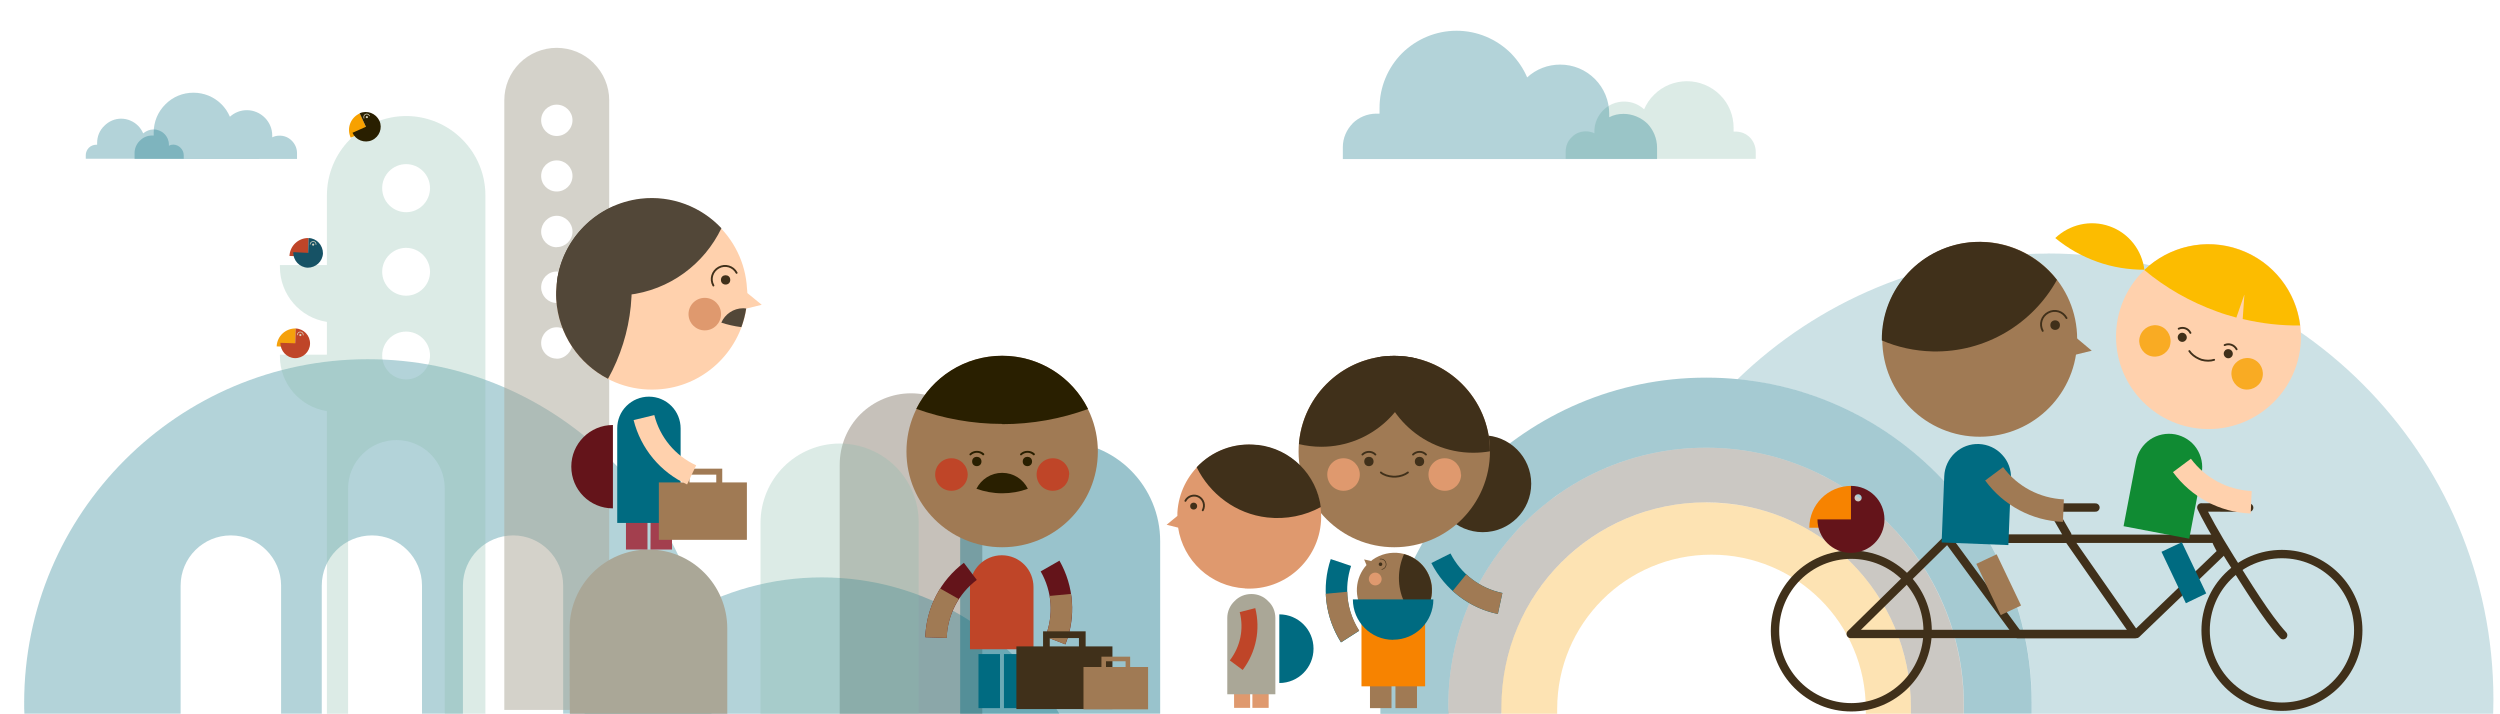 <svg xmlns="http://www.w3.org/2000/svg" viewBox="0 0 2090 596.7"><path opacity=".3" fill="#006B81" d="M307.5 300.3C149 300.3 20.2 429 20.2 587.6c0 3 0 6 .2 9H151v-107c0-23.2 18.8-42 42-42 23 0 42 18.8 42 42v107h34v-107c0-23.2 18.8-42 42-42 23 0 41.8 18.8 41.8 42v107H387v-107c0-23.2 18.8-42 42-42 23 0 41.8 18.8 41.8 42v107h124v-9c0-158.7-128.6-287.3-287.3-287.3z"/><path opacity=".5" fill="#4C97A7" d="M1426.3 315.7c-150.4 0-272.3 122-272.3 272.4v8.7h57c-.2-2.3-.2-4.6-.2-6.8 0-119.2 96.5-215.7 215.5-215.7s215.5 96.5 215.5 215.6v6.7h56.7V588c0-150.3-121.8-272.3-272.2-272.3z"/><path opacity=".3" fill="#524738" d="M1426.3 374.3c-119 0-215.5 96.5-215.5 215.6v6.7h44.4v-5.4c0-94.6 76.5-171.2 171-171.2 94.7 0 171.3 76.7 171.3 171.3v5.4h44.2V590c0-119.2-96.4-215.7-215.4-215.7z"/><path opacity=".3" fill="#F7A100" d="M1426.3 420c-94.6 0-171.2 76.7-171.2 171.3 0 1.8 0 3.6.2 5.4h46.5v-4c0-71.4 57.7-129 129-129s129 57.6 129 129v4h37.7v-5.4c0-94.6-76.5-171.2-171-171.2z"/><path opacity=".5" fill="#AAA797" d="M496.4 52.8c-8.2-8.2-19.4-12.8-31-12.8-11.6 0-22.8 4.6-31 12.8-8.2 8.2-12.8 19.4-12.8 31v509.7h87.7V83.8c0-11.6-4.7-22.8-13-31zm-31 247c-7.2 0-13-5.8-13-13s5.8-13.2 13-13.2 13.2 6 13.2 13-6 13.3-13.2 13.3zm0-46.5c-7.2 0-13-6-13-13 0-7.4 5.8-13.3 13-13.3s13.2 6 13.2 13.2c0 7.2-6 13-13.2 13zm0-46.6c-7.2 0-13-6-13-13s5.8-13.3 13-13.3 13.2 6 13.2 13.2-6 13-13.2 13zm0-46.6c-7.2 0-13-5.7-13-13s5.8-13 13-13 13.2 5.7 13.2 13-6 13-13.2 13zm0-46.4c-7.2 0-13-6-13-13.2 0-7.2 5.8-13 13-13s13.2 5.8 13.2 13c0 7.3-6 13.2-13.2 13.2z"/><path opacity=".3" fill="#40301A" d="M702 596.7V388.4c0-15.8 6.2-31 17.4-42.2 11.2-11 26.4-17.4 42.2-17.4 15.8 0 31 6.3 42.2 17.4s17.4 26.4 17.4 42.2v208.3H702z"/><path opacity=".4" fill="#006B81" d="M802.7 596.7V452.5c0-22.2 8.8-43.4 24.5-59 15.7-15.8 37-24.6 59-24.6 22.3 0 43.6 8.7 59.2 24.4 15.7 15.7 24.5 37 24.5 59v144.3H802.6z"/><path opacity=".2" fill="#006B81" d="M1711.8 212c-100.7 0-192 40-259.2 105 138 13.3 246 129.5 246 271v8.7h385.7l.2-11.8c0-206-167-373-372.7-373z"/><g fill="#006B81"><path opacity=".3" d="M117 117.6c2.6-2.8 6.3-4.3 10-4.3h1.5v-2.7c0-8.8 3.5-17.2 9.8-23.4 6.2-6.3 14.6-9.7 23.4-9.7 8.8 0 17.2 3.4 23.5 9.7 3 3 5.3 6.5 7 10.4 4-3.6 9-5.5 14.2-5.5 5.6 0 11 2.3 15 6.3s6.2 9.3 6.2 15v1.4c2-1 4-1.4 6.2-1.4 3.8 0 7.5 1.5 10.2 4.3 2.7 2.7 4.3 6.4 4.3 10.2v5H112.5v-5c0-3.8 1.6-7.5 4.3-10.2z"/><path opacity=".3" d="M74.2 123.6c1.6-1.6 3.8-2.6 6.2-2.6h.8v-1.6c0-5.3 2-10.4 6-14.2 3.7-3.8 8.8-6 14-6 5.4 0 10.5 2.2 14.3 6 1.8 1.8 3.2 4 4.2 6.3 2.4-2 5.5-3.3 8.7-3.3 3.3 0 6.6 1.3 9 3.7 2.4 2.3 3.8 5.6 3.8 9v1c1-.7 2.4-1 3.7-1 2.2 0 4.4 1 6 2.6 1.7 1.6 2.7 4 2.7 6.2v3H71.7v-3c0-2.3 1-4.6 2.6-6.2z"/></g><path fill="#8BBDAC" d="M1463 115c-3.2-3.3-7.6-5-12-5h-1.7v-3.2c0-10.3-4-20.2-11.4-27.5-7.4-7.3-17.3-11.4-27.6-11.4s-20.2 4-27.5 11.3c-3.6 3.5-6.4 7.7-8.3 12.2-4.6-4.2-10.5-6.5-16.7-6.5-6.6 0-13 2.6-17.6 7.3-4.6 4.7-7.3 11-7.3 17.6v1.6c-2-1-4.6-1.6-7-1.6-4.6 0-9 1.7-12 5-3.3 3-5 7.4-5 12v6h158.9v-6c0-4.6-2-9-5-12z" opacity=".3"/><path opacity=".3" fill="#006B81" d="M1130.7 103.2c5.3-5.2 12.4-8.2 20-8.2h2.6V90c0-17 6.8-33.4 18.8-45.5 12.2-12 28.5-18.8 45.6-18.8 17 0 33.3 6.8 45.4 18.8 5.8 6 10.4 12.7 13.6 20.2 7.6-7 17.4-10.7 27.6-10.7 11 0 21.3 4.3 29 12 7.7 7.7 12 18.2 12 29v3c3.8-2 7.8-2.8 12-2.8 7.4 0 14.6 3 20 8.2 5 5.3 8 12.4 8 20v9.6h-262.7V123c0-7.4 3-14.5 8.2-19.8z"/><path opacity=".3" fill="#8BBDAC" d="M234 296.4v1.5c0 23 17 42.4 39.3 45.8v253H291V408.3c0-10.8 4.3-21 12-28.6 7.5-7.6 17.7-11.8 28.4-11.8 10.8 0 21 4.2 28.6 11.8 7.6 7.6 11.8 17.8 11.8 28.6v188.3h34V163.3c0-17.6-7-34.4-19.4-46.8C374 104 357 97 339.6 97s-34.4 7-47 19.5c-12.3 12.4-19.3 29.2-19.3 46.8v58.3H234v1.5c0 23.3 17 42.6 39.3 46v27.4H234zm85.5.8c0-11 9-20 20-20s20 9 20 20-9 20-20 20-20-9-20-20zm0-70c0-11 9-20 20-20s20 9 20 20-9 20-20 20-20-9-20-20zm0-70c0-11 9-20 20-20s20 9 20 20c0 11.2-9 20.2-20 20.2s-20-9-20-20z"/><path fill="#BF4528" d="M258 199c-8.5-.2-15.6 6.4-16 15l15.6.4.5-15.4z"/><path fill="#165265" d="M270 211.8c-.3 6.8-6 12-12.8 12-6.8-.3-12.2-6-12-13l12.4.6.4-12.4c6.8.2 12 6 12 12.8z"/><path fill="none" stroke="#D9D5C1" stroke-width=".6" stroke-linecap="round" stroke-miterlimit="10" d="M259.3 204.2c0-1.3 1.3-2.4 2.6-2.3 1.3 0 2.4 1 2.3 2.5"/><circle fill="#D9D5C1" cx="261.8" cy="204.5" r=".9"/><path fill="#F5A10C" d="M247.3 274.6c-8.5-.2-15.7 6.4-16 15l15.5.5.5-15.4z"/><path fill="#BF4528" d="M259.2 287.4c-.2 6.8-6 12.2-12.8 12-6.8-.3-12-6-12-12.8l12.4.4.4-12.4c6.8.3 12.2 6 12 12.8z"/><path fill="none" stroke="#D9D5C1" stroke-width=".6" stroke-linecap="round" stroke-miterlimit="10" d="M248.6 280c0-1.5 1.2-2.6 2.6-2.5 1.3 0 2.4 1.2 2.3 2.6"/><circle fill="#D9D5C1" cx="251.1" cy="280.1" r=".9"/><g><path fill="#F7A100" d="M301 94.7c-8 3.5-11.4 12.6-7.8 20.4l14-6.2-6.3-14z"/><path fill="#291F00" d="M317.2 101c2.8 6 0 13.4-6.2 16.2-6.2 2.8-13.6 0-16.3-6.2l11.2-5-5.2-11.3c6.2-2.8 13.5 0 16.4 6.2z"/><path fill="none" stroke="#D9D5C1" stroke-width=".6" stroke-linecap="round" stroke-miterlimit="10" d="M304.3 98.8c-.5-1.2 0-2.7 1.3-3.3 1.2-.5 2.7 0 3.3 1.3"/><circle fill="#D9D5C1" cx="306.7" cy="97.9" r=".9"/></g><path opacity=".3" fill="#006B81" d="M885.6 596.7c-40-68-114-114-198.5-114-84.6 0-158.6 46-198.5 114h397z"/><path fill="#AAA797" d="M608 596.7v-71.3c0-36.4-29.4-66-65.8-66s-66 29.6-66 66c0 .7 0 70.6.2 71.3H608z"/><path opacity=".3" fill="#8BBDAC" d="M748.8 390.2c-12.4-12.4-29.3-19.4-46.8-19.4-17.5 0-34.4 7-46.8 19.4-12.4 12.4-19.4 29.3-19.4 46.8v159.7H768V437c.2-17.5-6.8-34.4-19.2-46.8z"/><g><g fill="#006B81"><path d="M818 546.8h18V592h-18zM839.3 546.8h18V592h-18z"/></g><path fill="#BF4528" d="M864 543v-52.2c0-7-2.7-13.8-7.7-18.8s-11.7-7.8-18.8-7.8c-7 0-13.8 2.8-18.8 7.8s-7.8 11.7-7.8 18.8v52h53z"/><circle fill="#A07A54" cx="837.8" cy="377.5" r="80"/><g fill="#291F00"><path d="M864.3 380.7c-.2 0-.4 0-.5-.2-1.3-1.3-3-2-4.8-2-1.8 0-3.6.7-5 2-.2.3-.7.3-1 0s-.3-1 0-1.2c1.6-1.6 3.7-2.4 6-2.4s4.4.8 6 2.3c.2.4.2 1 0 1.2l-.7.2zM822 380.7c-.2 0-.4 0-.5-.2-1.3-1.3-3-2-4.8-2-1.8 0-3.6.7-5 2-.2.3-.7.3-1 0-.3-.3-.3-1 0-1.2 1.6-1.6 3.7-2.4 6-2.4s4.4.8 6 2.3c.2.4.2 1 0 1.2l-.7.2z"/><circle cx="858.9" cy="385.8" r="3.9"/><circle cx="816.6" cy="385.8" r="3.9"/></g><g fill="#BF4528"><path d="M893.7 396.7c0 7.5-6 13.6-13.6 13.6s-13.5-6-13.5-13.6 6-13.6 13.6-13.6 13.7 6.2 13.7 13.7zM809 396.7c0 7.5-6 13.6-13.6 13.6s-13.6-6-13.6-13.6 6-13.6 13.6-13.6 13.6 6.2 13.6 13.7z"/></g><path fill="#291F00" d="M837.8 354.6c25.2 0 49.4-4.5 71.8-12.7-13-26.4-40.4-44.5-71.8-44.5s-58.6 18-71.8 44.4c22.4 8 46.6 12.6 71.8 12.6zM837.8 412.4c7.5 0 14.8-1.3 21.5-3.8-4-8-12-13.3-21.5-13.3-9.4 0-17.5 5.4-21.5 13.3 6.7 2.4 14 3.8 21.5 3.8z"/><path fill="#64141A" d="M773.5 532.7c1-24.7 12.6-47.4 32.3-62.2l10.8 14.3c-15.3 11.6-24.5 29.3-25.2 48.5l-18-.6z"/><path fill="#A07A54" d="M786 492c-7.6 12-12 26-12.5 40.7l18 .6c.3-11.7 4-23 10-32.5L786 492z"/><g><path fill="#64141A" d="M874 532.2c7-18 5.6-37.8-4-54.5l15.7-9c12.2 21.5 14 47 5 70l-16.7-6.5z"/><path fill="#A07A54" d="M895.4 496.5c2 14 .6 28.6-4.8 42.2l-16.6-6.5c4.3-11 5.4-22.6 3.5-34l18-1.7z"/></g></g><g><circle fill="#40301A" cx="1239.6" cy="404.4" r="40.5"/><circle fill="#A07A54" cx="1165.6" cy="377.5" r="80"/><path fill="#40301A" d="M1151.6 298.7c0 44 36 79.8 80 79.8 4.8 0 9.5-.4 14-1.2 0-44-36-79.8-80-79.8-4.8 0-9.4.4-14 1.2z"/><path fill="#40301A" d="M1086 371.3c6 1.4 12.2 2.2 18.6 2.2 42 0 76.6-32.5 79.7-73.8-6-1.4-12.2-2.2-18.7-2.2-42 0-76.5 32.5-79.7 73.8z"/><path fill="none" stroke="#40301A" stroke-width="1.6" stroke-linecap="round" stroke-miterlimit="10" d="M1181.3 380c3-3 8-3 10.8 0M1139 380c3-3 8-3 10.8 0"/><g fill="#40301A"><circle cx="1186.7" cy="385.8" r="3.9"/><circle cx="1144.4" cy="385.8" r="3.9"/></g><path fill="none" stroke="#40301A" stroke-width="1.6" stroke-linecap="round" stroke-miterlimit="10" d="M1177 395c-2.6 2-6.4 3.3-10.3 3.5h-2c-4-.2-8-1.5-10.3-3.5"/><g fill="#DF996E"><path d="M1221.5 396.7c0 7.5-6 13.6-13.6 13.6s-13.7-6-13.7-13.6 6-13.6 13.6-13.6 13.5 6.2 13.5 13.7zM1136.8 396.7c0 7.5-6 13.6-13.6 13.6s-13.6-6-13.6-13.6 6-13.6 13.6-13.6 13.6 6.2 13.6 13.7z"/></g><g fill="#A07A54"><path d="M1145.3 546.8h18V592h-18zM1166.6 546.8h18V592h-18z"/></g><path fill="#F78300" d="M1191.4 574v-83.2c0-7-2.8-13.8-7.8-18.8s-11.7-7.8-18.8-7.8c-7 0-13.8 2.8-18.8 7.8s-7.8 11.7-7.8 18.8v83h53.2z"/><path fill="#006B81" d="M1121 537c-13.2-21-16.3-46.2-8.5-69.6l17 5.7c-6 18.3-3.7 38 6.7 54.3l-15 9.6z"/><path fill="#A07A54" d="M1108.3 496.5c.6 14.2 5 28 12.8 40.4l15.2-9.7c-6.3-10-9.7-21-10-32.5l-18 1.7z"/><path fill="#006B81" d="M1252.2 513.3c-24-5-44.4-20.6-55.6-42.6l16-8c8.7 17 24.6 29.2 43.4 33l-3.8 17.6z"/><path fill="#A07A54" d="M1214.4 494c10.6 9.6 23.5 16.3 37.8 19.3l3.8-17.5c-11.5-2.4-22-8-30.2-15.7l-11.4 14z"/><g><path fill="#A07A54" d="M1191.2 475c-10-14-29.7-17-43.8-7-.4.3-.8.6-1 1l-6-1.3 2 4.7c-9.7 10.7-11 27.2-2 39.4 10 14 29.6 17.2 43.7 7 14-10 17.3-29.6 7.2-43.7z"/><path fill="#40301A" d="M1173.8 463.2c-2.7 6-4.3 13-4.3 20 0 14 6 26.4 15.2 35.2 13.5-10.2 16.4-29.4 6.5-43.3-4.4-6-10.6-10-17.4-11.8z"/><path fill="#DF996E" d="M1146.6 479.7c-2.4 1.7-3 5-1.2 7.4 1.7 2.5 5 3 7.4 1.3 2.4-1.7 3-5 1.2-7.4-1.7-2.5-5-3-7.4-1.3z"/><circle fill="#40301A" cx="1154.1" cy="471.7" r="1.5"/><path fill="none" stroke="#40301A" stroke-width=".5" stroke-linecap="round" stroke-miterlimit="10" d="M1155.2 476c2.4-.4 4-2.7 3.5-5-.4-2.5-2.7-4-5-3.6"/><path fill="#006B81" d="M1164.7 534.8c18.6 0 33.6-15 33.6-33.7H1131c0 18.7 15 33.8 33.7 33.8z"/></g></g><g><path fill="#006B81" d="M1069.4 513.6c16 0 28.7 12.8 28.7 28.7 0 15.8-12.7 28.7-28.6 28.7v-57.4z"/><path fill="#DF996E" d="M1031.6 557.8h13.5v34h-13.4zM1047 557.8h13.6v34H1047z"/><path fill="#AAA797" d="M1066.2 580.4v-63.8c0-5.3-2-10.4-6-14-3.7-4-8.8-6-14-6-5.4 0-10.4 2-14.2 6-3.8 3.6-6 8.7-6 14v63.8h40.2z"/><path fill="#BF4528" d="M1028.2 552c8.8-11.6 11.8-26.2 8.2-40.3l13-3.3c4.5 18 .7 36.8-10.5 51.7l-10.8-8z"/><path fill="#DF996E" d="M1041 492c33 1.8 61.5-23.5 63.4-56.7 1.8-33-23.5-61.5-56.7-63.4-33-2-61.5 23.5-63.4 56.6v2.8l-9 7.4 9.6 2.4c4.2 27.5 27 49.2 56 50.8z"/><circle fill="#DF996E" cx="1011" cy="444.6" r="10.2"/><circle fill="#40301A" cx="997.9" cy="423.1" r="2.9"/><path fill="none" stroke="#40301A" stroke-width="1.6" stroke-linecap="round" stroke-miterlimit="10" d="M991 418.7c2-4 7.2-5.6 11.2-3.4 4 2.2 5.5 7.3 3.3 11.3"/><path fill="#40301A" d="M1051.4 372c-19.7-2.3-38.2 5-51 18.6 11 22.3 32.6 39 59 42 16 1.8 31.6-1.5 44.8-8.7-3.5-26.8-24.8-48.8-52.8-52z"/></g><path fill="#40301A" d="M907.6 540.4v-12.6H872v12.6h-22.3v52.4H930v-52.4h-22.4zm-30-7H902v7h-24.4v-7z"/><g><g fill="#A33F4E"><path d="M544 414.2h17.8v45.2h-18zM523.3 414.2h18v45.2h-18z"/></g><path fill="#006B81" d="M569 437.2v-79c0-7-2.7-13.8-7.7-18.8s-11.7-7.8-18.8-7.8c-7 0-13.8 2.8-18.8 7.8S516 351 516 358.2v79h53z"/><path fill="#FFD1AD" d="M623.8 258l13-3.2-12-9.8c0-1.3-.2-2.4-.3-3.7-2.4-44-40.2-77.7-84-75.2-44 2.5-77.8 40.3-75.4 84.2 2.6 44 40.3 77.7 84.3 75.3 38.3-2 68.8-31 74.5-67.5z"/><path fill="#524738" d="M520 190.2c-2-6-4.2-12-7-17.7-29.7 13-49.8 43.4-48 77.7 1.8 29.3 19 54 43.3 66.5C529 279.4 534.5 234 520 190.2z"/><circle fill="#DF996E" cx="589.2" cy="262.6" r="13.6"/><circle fill="#40301A" cx="606.6" cy="234" r="3.9"/><path fill="none" stroke="#40301A" stroke-width="1.6" stroke-linecap="round" stroke-miterlimit="10" d="M596.4 238.7c-3-5.3-1-12 4.4-15s12.2-1 15 4.4"/><path fill="#524738" d="M465.4 235c17.5 9.7 38 14 59.4 11.6 35.2-4 64-26 78.3-55.8-16.7-17.8-41.4-27.7-67.5-24.7-37.2 4.5-65.4 33.6-70 69z"/><path fill="#64141A" d="M512.4 355.3c-19.2 0-34.8 15.5-34.8 34.8S493 425 512.4 425v-69.5z"/><path fill="#524738" d="M621.3 257.7c-8.2 0-15.2 5-18.3 12 5 1.7 10.7 3 16.8 3.8 1.8-5 3.2-10.2 4-15.5h.3c-.8-.2-1.7-.3-2.7-.3z"/><path fill="#A07A54" d="M603.8 403.3v-11.5h-32.4v11.5h-20.6v48h73.6v-48h-20.6zm-27.4-6.5h22.4v6.5h-22.4v-6.5z"/><path fill="#FFD1AD" d="M574.4 405c-22.4-10.3-38.7-30-44.7-53.8L547 347c4.7 18.5 17.4 34 35 42l-7.6 16z"/></g><path fill="#A07A54" d="M944.8 557.6V549h-24v8.6h-15V593h54v-35.4h-15zm-20.2-4.8H941v4.8h-16.4v-4.8z"/><g><g fill="none" stroke="#40301A" stroke-width="7" stroke-miterlimit="10"><circle cx="1907.7" cy="527" r="63.8"/><circle cx="1547.7" cy="527.5" r="63.8"/><path stroke-linecap="round" stroke-linejoin="round" d="M1729.2 450.4h-101l58.6 79.7h98zM1908.7 531c-13.5-14.5-31.4-44-44.4-64.5-12.2-19.4-21.7-37-24-42.3l40 .2"/><path stroke-linecap="round" stroke-linejoin="round" d="M1628.2 450.4H1852c2 5.3 5 9.8 5.4 11L1786 530h-238.8l81-79.6zM1728.3 447.3l-13.3-23h36.8"/></g><path fill="#108B33" d="M1830.2 450.3l10.4-54.6c1.3-7.3-.2-14.8-4.4-21-4-6-10.6-10.2-17.8-11.6-7.3-1.3-14.8.2-21 4.4-6 4.2-10.3 10.6-11.7 18l-10.4 54.4 55 10.5z"/><path fill="#006B81" d="M1807 461.3l17-8 20.4 42.8-17 8.2z"/><path fill="#FFD1AD" d="M1881.6 429.3c-26-1-49.6-13.7-65-34.6l15-11.2c12.2 16.3 30.6 26 50.8 27l-.8 18.8z"/><path fill="#A07A54" d="M1736.4 279.4c2.4 45-32 83.2-77 85.6s-83.3-32-85.7-77c-2.3-45 32.2-83.3 77-85.7 45-2.4 83.4 32 85.7 77z"/><path fill="#40301A" d="M1650.5 202.3c-43.8 2.4-77.8 38.8-77.3 82.3 13 5.6 27.3 8.8 42.4 9.2 44.5 1 83.8-23.3 104-59.8-16-20.5-41.3-33-69-31.7z"/><circle fill="#A07A54" cx="1700.3" cy="300.8" r="13.9"/><path fill="#A07A54" d="M1729 276.7l19.7 16.5-23 5.6"/><circle fill="#40301A" cx="1718.1" cy="271.8" r="4"/><path fill="none" stroke="#40301A" stroke-width="1.6" stroke-linecap="round" stroke-miterlimit="10" d="M1707.7 276.6c-3-5.5-1-12.3 4.6-15.3 5.5-3 12.3-1 15.3 4.6"/><path fill="#006B81" d="M1679 455.7l2.2-55.5c.3-7.4-2.3-14.6-7.4-20-5-5.5-12-8.7-19.4-9-7.4-.3-14.6 2.4-20 7.4s-8.7 12-9 19.4l-2.2 55.5 55.8 2.2z"/><path fill="#A07A54" d="M1652.2 471.4l17-8 20.4 42.8-17 8zM1724.6 436.3c-26-1-49.6-13.7-65-34.6l15-11.2c12 16.3 30.6 26 50.8 27l-.8 18.8z"/><g><path fill="#FCBC00" d="M1753.2 218.8c-13-4.6-24.8-11.4-35-19.8 11.8-11.2 29.2-15.6 45.5-9.8 16.3 5.8 27 20.2 29 36.3-13 0-26.4-2-39.5-6.7z"/><circle fill="#FFD1AD" cx="1846.3" cy="281.4" r="77.3"/><path fill="#FCBC00" d="M1876.3 246.5l-1.4 20.2c16 3.8 32 5.6 48 5.4-3.4-28-22.2-53.2-50.8-63.4-28.5-10.2-59-2.5-79.5 17 17.7 14.8 38.2 26.6 61 34.8 5.3 2 10.6 3.5 16 5l6.6-19z"/><g fill="#F7A100"><path opacity=".8" d="M1891 317c-2.4 6.7-10 10.3-16.8 8-6.8-2.6-10.4-10-8-17 2.5-6.8 10-10.3 16.8-8 7 2.5 10.4 10 8 17zM1814 289.4c-2.5 6.8-10 10.4-17 8-6.7-2.5-10.3-10-7.8-16.8s10-10.4 16.7-8c6.8 2.4 10.3 10 8 16.8z"/></g><g fill="#40301A"><path d="M1860 293c1.6-1.5 4-1.5 5.5 0s1.5 4 0 5.4c-1.4 1.5-3.8 1.5-5.3 0s-1.6-4 0-5.4zM1821.7 279.3c1.4-1.5 3.8-1.5 5.3 0s1.6 4 0 5.4c-1.4 1.5-3.8 1.5-5.3 0s-1.5-4 0-5.4z"/></g><path fill="none" stroke="#40301A" stroke-width="1.6" stroke-linecap="round" stroke-miterlimit="10" d="M1851 300.8c-3 1-6.8 1-10.5 0l-2-.8c-3.5-1.5-6.6-4-8.2-6.5M1859.8 288.5c3.7-1.7 8-.2 10 3.5M1821.4 274.8c3.7-1.7 8-.2 9.8 3.5"/></g><g><path fill="#F78300" d="M1547.6 406.2c-19.4 0-35 15.7-35 35h35v-35z"/><path fill="#64141A" d="M1547.4 406.2v28h-28c0 15.6 12.5 28 28 28s28-12.4 28-28-12.5-28-28-28zm6 13c-1.7 0-3-1.3-3-3s1.3-3 3-3 3 1.4 3 3-1.3 3-3 3z"/></g></g></svg>